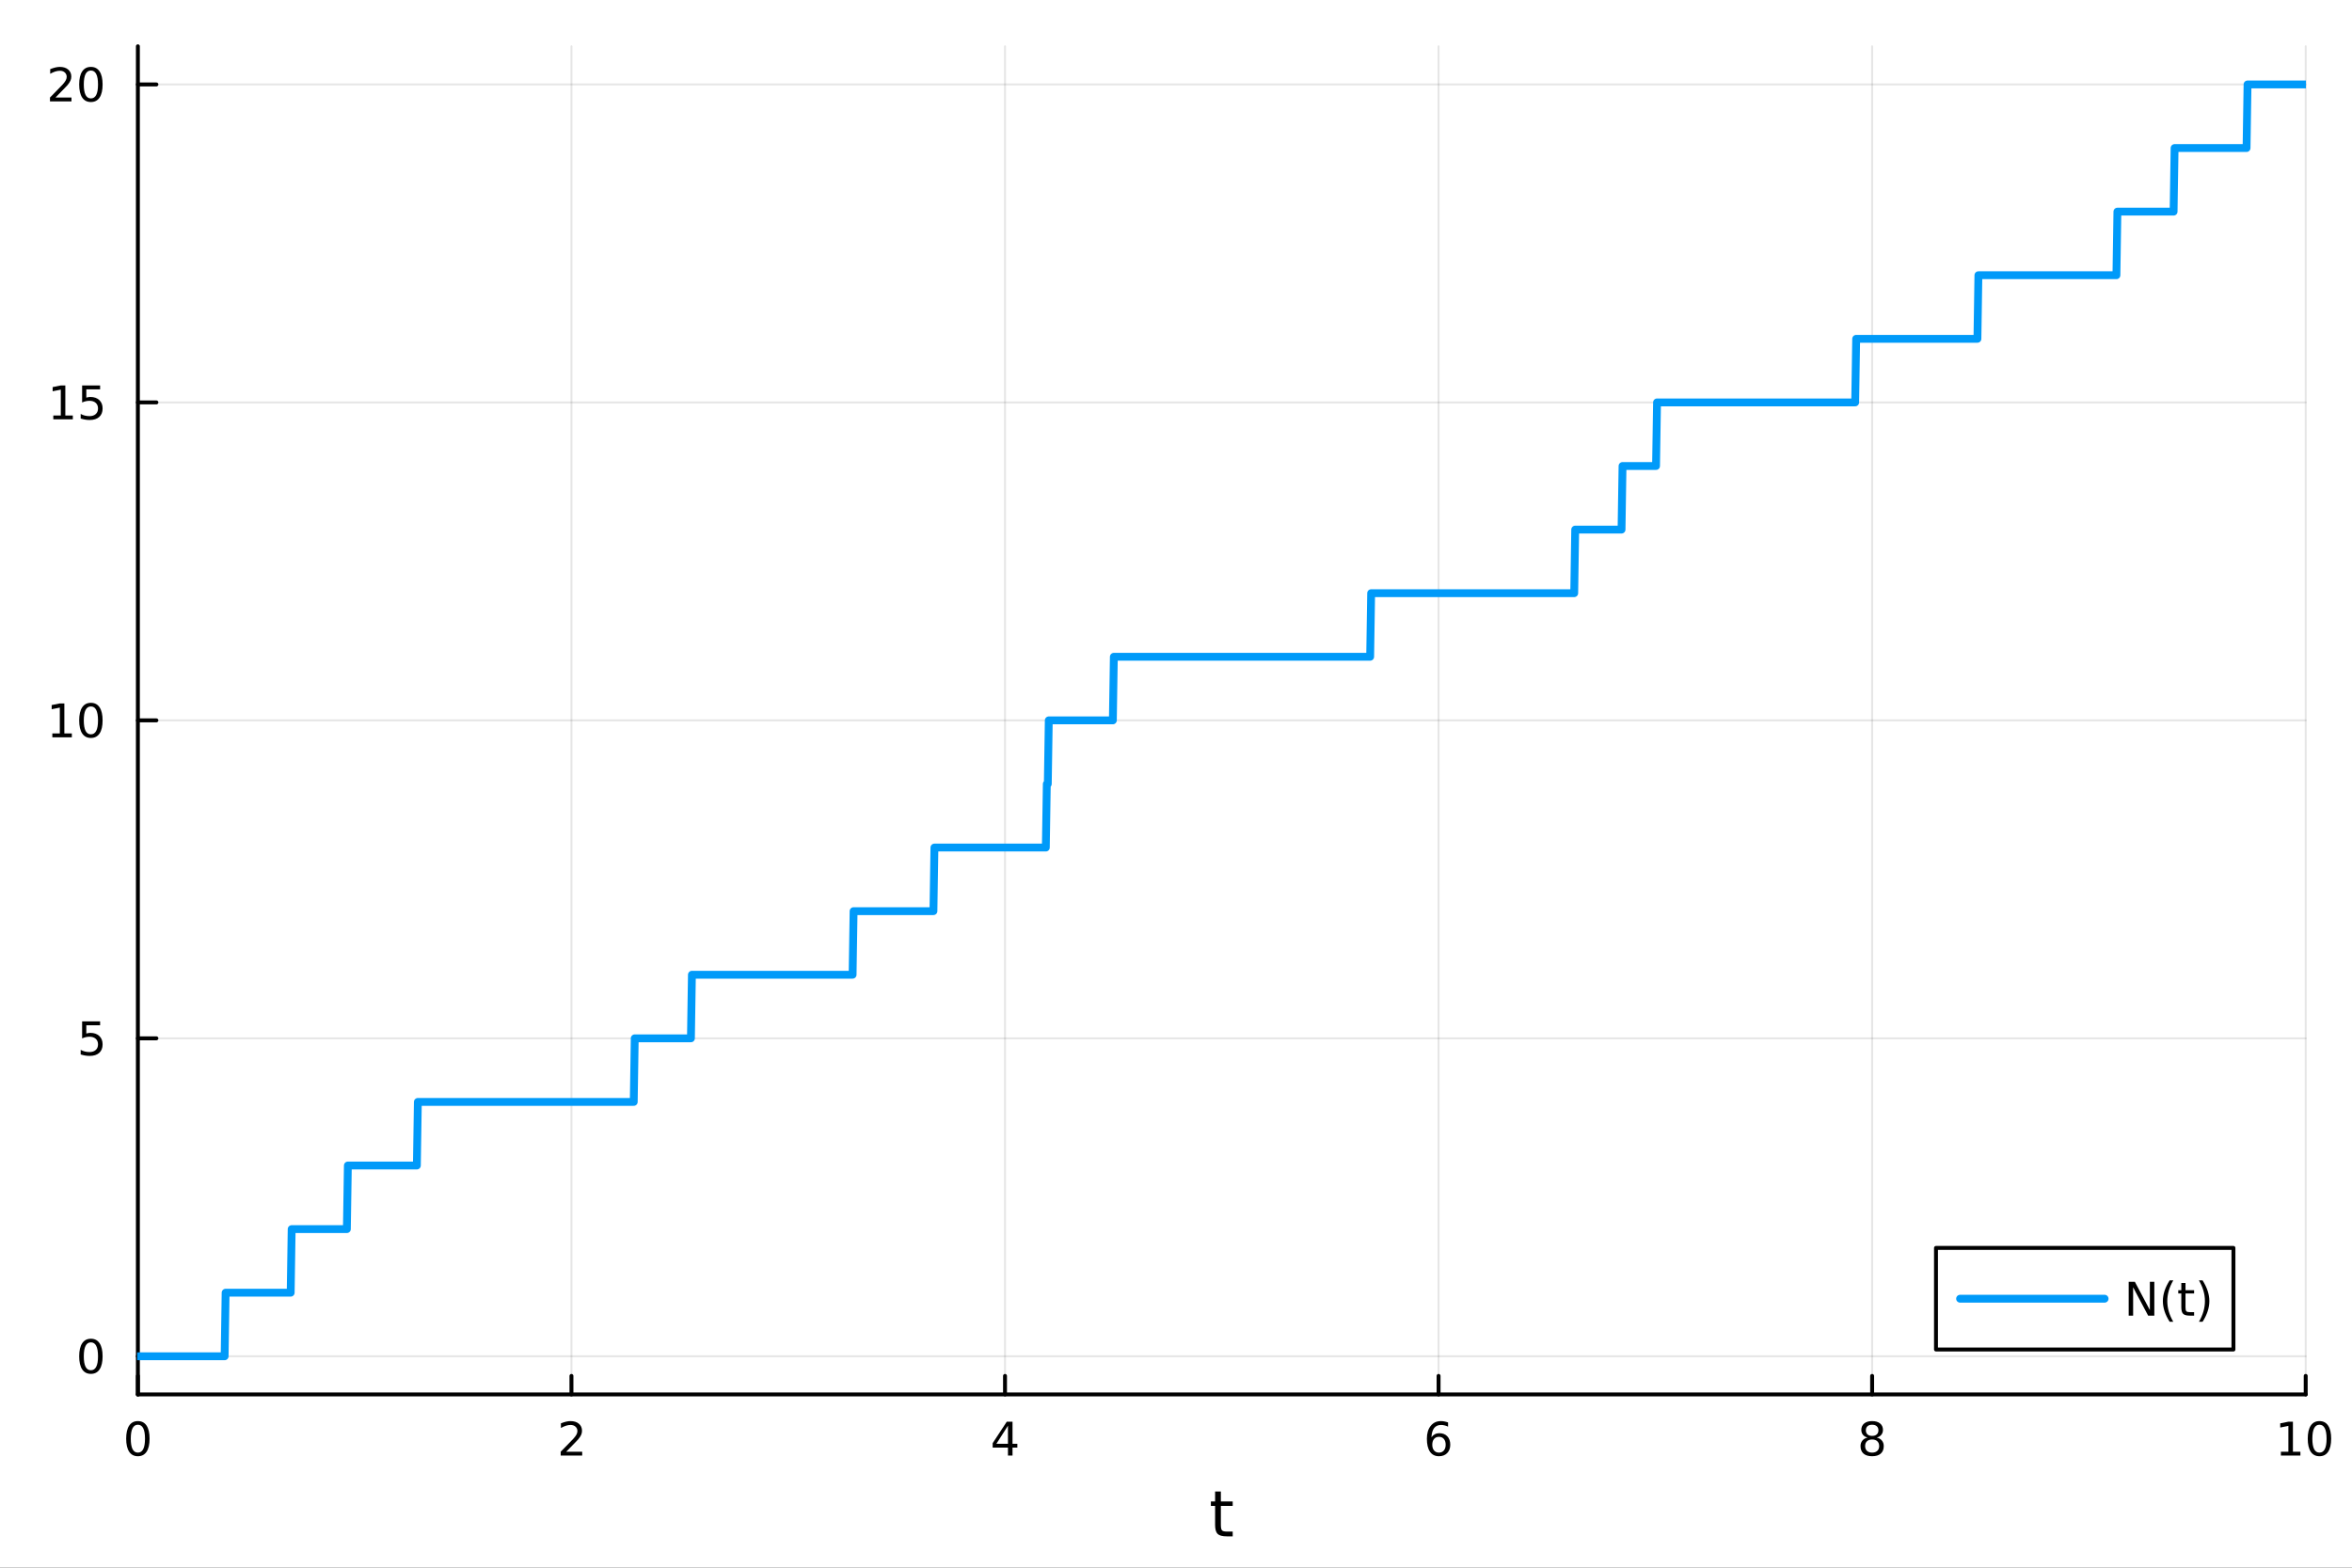 <?xml version="1.0" encoding="utf-8"?>
<svg xmlns="http://www.w3.org/2000/svg" xmlns:xlink="http://www.w3.org/1999/xlink" width="600" height="400" viewBox="0 0 2400 1600">
<rect x="0" y="0" width="2400" height="1600" fill="#333333" stroke="none"/>
<defs>
  <clipPath id="clip540">
    <rect x="0" y="0" width="2400" height="1600"/>
  </clipPath>
</defs>
<path clip-path="url(#clip540)" d="M0 1600 L2400 1600 L2400 0 L0 0  Z" fill="#ffffff" fill-rule="evenodd" fill-opacity="1"/>
<defs>
  <clipPath id="clip541">
    <rect x="480" y="0" width="1681" height="1600"/>
  </clipPath>
</defs>
<path clip-path="url(#clip540)" d="M140.696 1423.18 L2352.76 1423.18 L2352.76 47.244 L140.696 47.244  Z" fill="#ffffff" fill-rule="evenodd" fill-opacity="1"/>
<defs>
  <clipPath id="clip542">
    <rect x="140" y="47" width="2213" height="1377"/>
  </clipPath>
</defs>
<polyline clip-path="url(#clip542)" style="stroke:#000000; stroke-linecap:round; stroke-linejoin:round; stroke-width:2; stroke-opacity:0.1; fill:none" points="140.696,1423.18 140.696,47.244 "/>
<polyline clip-path="url(#clip542)" style="stroke:#000000; stroke-linecap:round; stroke-linejoin:round; stroke-width:2; stroke-opacity:0.1; fill:none" points="583.108,1423.18 583.108,47.244 "/>
<polyline clip-path="url(#clip542)" style="stroke:#000000; stroke-linecap:round; stroke-linejoin:round; stroke-width:2; stroke-opacity:0.1; fill:none" points="1025.52,1423.18 1025.52,47.244 "/>
<polyline clip-path="url(#clip542)" style="stroke:#000000; stroke-linecap:round; stroke-linejoin:round; stroke-width:2; stroke-opacity:0.1; fill:none" points="1467.93,1423.18 1467.93,47.244 "/>
<polyline clip-path="url(#clip542)" style="stroke:#000000; stroke-linecap:round; stroke-linejoin:round; stroke-width:2; stroke-opacity:0.1; fill:none" points="1910.34,1423.18 1910.34,47.244 "/>
<polyline clip-path="url(#clip542)" style="stroke:#000000; stroke-linecap:round; stroke-linejoin:round; stroke-width:2; stroke-opacity:0.1; fill:none" points="2352.76,1423.18 2352.76,47.244 "/>
<polyline clip-path="url(#clip540)" style="stroke:#000000; stroke-linecap:round; stroke-linejoin:round; stroke-width:4; stroke-opacity:1; fill:none" points="140.696,1423.18 2352.76,1423.18 "/>
<polyline clip-path="url(#clip540)" style="stroke:#000000; stroke-linecap:round; stroke-linejoin:round; stroke-width:4; stroke-opacity:1; fill:none" points="140.696,1423.18 140.696,1404.28 "/>
<polyline clip-path="url(#clip540)" style="stroke:#000000; stroke-linecap:round; stroke-linejoin:round; stroke-width:4; stroke-opacity:1; fill:none" points="583.108,1423.18 583.108,1404.28 "/>
<polyline clip-path="url(#clip540)" style="stroke:#000000; stroke-linecap:round; stroke-linejoin:round; stroke-width:4; stroke-opacity:1; fill:none" points="1025.52,1423.18 1025.52,1404.28 "/>
<polyline clip-path="url(#clip540)" style="stroke:#000000; stroke-linecap:round; stroke-linejoin:round; stroke-width:4; stroke-opacity:1; fill:none" points="1467.93,1423.18 1467.93,1404.28 "/>
<polyline clip-path="url(#clip540)" style="stroke:#000000; stroke-linecap:round; stroke-linejoin:round; stroke-width:4; stroke-opacity:1; fill:none" points="1910.34,1423.18 1910.34,1404.28 "/>
<polyline clip-path="url(#clip540)" style="stroke:#000000; stroke-linecap:round; stroke-linejoin:round; stroke-width:4; stroke-opacity:1; fill:none" points="2352.76,1423.18 2352.76,1404.28 "/>
<path clip-path="url(#clip540)" d="M140.696 1454.1 Q137.084 1454.1 135.256 1457.66 Q133.45 1461.2 133.45 1468.33 Q133.45 1475.44 135.256 1479.01 Q137.084 1482.55 140.696 1482.55 Q144.33 1482.55 146.135 1479.01 Q147.964 1475.44 147.964 1468.33 Q147.964 1461.2 146.135 1457.66 Q144.33 1454.1 140.696 1454.1 M140.696 1450.39 Q146.506 1450.39 149.561 1455 Q152.64 1459.58 152.64 1468.33 Q152.64 1477.06 149.561 1481.67 Q146.506 1486.25 140.696 1486.25 Q134.885 1486.25 131.807 1481.67 Q128.751 1477.06 128.751 1468.33 Q128.751 1459.58 131.807 1455 Q134.885 1450.39 140.696 1450.39 Z" fill="#000000" fill-rule="nonzero" fill-opacity="1" /><path clip-path="url(#clip540)" d="M577.76 1481.64 L594.08 1481.64 L594.08 1485.58 L572.135 1485.58 L572.135 1481.64 Q574.797 1478.89 579.381 1474.26 Q583.987 1469.61 585.168 1468.27 Q587.413 1465.74 588.293 1464.01 Q589.196 1462.25 589.196 1460.56 Q589.196 1457.8 587.251 1456.07 Q585.33 1454.33 582.228 1454.33 Q580.029 1454.33 577.575 1455.09 Q575.145 1455.86 572.367 1457.41 L572.367 1452.69 Q575.191 1451.55 577.645 1450.97 Q580.098 1450.39 582.135 1450.39 Q587.506 1450.39 590.7 1453.08 Q593.895 1455.77 593.895 1460.26 Q593.895 1462.39 593.084 1464.31 Q592.297 1466.2 590.191 1468.8 Q589.612 1469.47 586.51 1472.69 Q583.409 1475.88 577.76 1481.64 Z" fill="#000000" fill-rule="nonzero" fill-opacity="1" /><path clip-path="url(#clip540)" d="M1028.53 1455.09 L1016.72 1473.54 L1028.53 1473.54 L1028.53 1455.09 M1027.3 1451.02 L1033.18 1451.02 L1033.18 1473.54 L1038.11 1473.54 L1038.11 1477.43 L1033.18 1477.43 L1033.18 1485.58 L1028.53 1485.58 L1028.53 1477.43 L1012.93 1477.43 L1012.93 1472.92 L1027.3 1451.02 Z" fill="#000000" fill-rule="nonzero" fill-opacity="1" /><path clip-path="url(#clip540)" d="M1468.34 1466.44 Q1465.19 1466.44 1463.34 1468.59 Q1461.51 1470.74 1461.51 1474.49 Q1461.51 1478.22 1463.34 1480.39 Q1465.19 1482.55 1468.34 1482.55 Q1471.48 1482.55 1473.31 1480.39 Q1475.17 1478.22 1475.17 1474.49 Q1475.17 1470.74 1473.31 1468.59 Q1471.48 1466.44 1468.34 1466.44 M1477.62 1451.78 L1477.62 1456.04 Q1475.86 1455.21 1474.05 1454.77 Q1472.27 1454.33 1470.51 1454.33 Q1465.88 1454.33 1463.43 1457.45 Q1461 1460.58 1460.65 1466.9 Q1462.02 1464.89 1464.08 1463.82 Q1466.14 1462.73 1468.61 1462.73 Q1473.82 1462.73 1476.83 1465.9 Q1479.86 1469.05 1479.86 1474.49 Q1479.86 1479.82 1476.72 1483.03 Q1473.57 1486.25 1468.34 1486.25 Q1462.34 1486.25 1459.17 1481.67 Q1456 1477.06 1456 1468.33 Q1456 1460.14 1459.89 1455.28 Q1463.78 1450.39 1470.33 1450.39 Q1472.09 1450.39 1473.87 1450.74 Q1475.67 1451.09 1477.62 1451.78 Z" fill="#000000" fill-rule="nonzero" fill-opacity="1" /><path clip-path="url(#clip540)" d="M1910.34 1469.17 Q1907.01 1469.17 1905.09 1470.95 Q1903.19 1472.73 1903.19 1475.86 Q1903.19 1478.98 1905.09 1480.77 Q1907.01 1482.55 1910.34 1482.55 Q1913.68 1482.55 1915.6 1480.77 Q1917.52 1478.96 1917.52 1475.86 Q1917.52 1472.73 1915.6 1470.95 Q1913.7 1469.17 1910.34 1469.17 M1905.67 1467.18 Q1902.66 1466.44 1900.97 1464.38 Q1899.3 1462.32 1899.3 1459.35 Q1899.3 1455.21 1902.24 1452.8 Q1905.2 1450.39 1910.34 1450.39 Q1915.51 1450.39 1918.45 1452.8 Q1921.39 1455.21 1921.39 1459.35 Q1921.39 1462.32 1919.7 1464.38 Q1918.03 1466.44 1915.04 1467.18 Q1918.42 1467.96 1920.3 1470.26 Q1922.2 1472.55 1922.2 1475.86 Q1922.2 1480.88 1919.12 1483.57 Q1916.06 1486.25 1910.34 1486.25 Q1904.63 1486.25 1901.55 1483.57 Q1898.49 1480.88 1898.49 1475.86 Q1898.49 1472.55 1900.39 1470.26 Q1902.29 1467.96 1905.67 1467.18 M1903.95 1459.79 Q1903.95 1462.48 1905.62 1463.98 Q1907.31 1465.49 1910.34 1465.49 Q1913.35 1465.49 1915.04 1463.98 Q1916.76 1462.48 1916.76 1459.79 Q1916.76 1457.11 1915.04 1455.6 Q1913.35 1454.1 1910.34 1454.1 Q1907.31 1454.1 1905.62 1455.6 Q1903.95 1457.11 1903.95 1459.79 Z" fill="#000000" fill-rule="nonzero" fill-opacity="1" /><path clip-path="url(#clip540)" d="M2327.44 1481.64 L2335.08 1481.64 L2335.08 1455.28 L2326.77 1456.95 L2326.77 1452.69 L2335.04 1451.02 L2339.71 1451.02 L2339.71 1481.64 L2347.35 1481.64 L2347.35 1485.58 L2327.44 1485.58 L2327.44 1481.64 Z" fill="#000000" fill-rule="nonzero" fill-opacity="1" /><path clip-path="url(#clip540)" d="M2366.8 1454.1 Q2363.18 1454.1 2361.36 1457.66 Q2359.55 1461.2 2359.55 1468.33 Q2359.55 1475.44 2361.36 1479.01 Q2363.18 1482.55 2366.8 1482.55 Q2370.43 1482.55 2372.23 1479.01 Q2374.06 1475.44 2374.06 1468.33 Q2374.06 1461.2 2372.23 1457.66 Q2370.43 1454.1 2366.8 1454.1 M2366.8 1450.39 Q2372.61 1450.39 2375.66 1455 Q2378.74 1459.58 2378.74 1468.33 Q2378.74 1477.06 2375.66 1481.67 Q2372.61 1486.25 2366.8 1486.25 Q2360.99 1486.25 2357.91 1481.67 Q2354.85 1477.06 2354.85 1468.33 Q2354.85 1459.58 2357.91 1455 Q2360.99 1450.39 2366.8 1450.39 Z" fill="#000000" fill-rule="nonzero" fill-opacity="1" /><path clip-path="url(#clip540)" d="M1245.79 1522.27 L1245.79 1532.4 L1257.85 1532.4 L1257.85 1536.95 L1245.79 1536.95 L1245.79 1556.3 Q1245.79 1560.66 1246.96 1561.9 Q1248.17 1563.14 1251.83 1563.14 L1257.85 1563.14 L1257.85 1568.04 L1251.83 1568.04 Q1245.05 1568.04 1242.48 1565.53 Q1239.9 1562.98 1239.9 1556.3 L1239.9 1536.95 L1235.6 1536.95 L1235.6 1532.4 L1239.9 1532.4 L1239.9 1522.27 L1245.79 1522.27 Z" fill="#000000" fill-rule="nonzero" fill-opacity="1" /><polyline clip-path="url(#clip542)" style="stroke:#000000; stroke-linecap:round; stroke-linejoin:round; stroke-width:2; stroke-opacity:0.1; fill:none" points="140.696,1384.24 2352.76,1384.24 "/>
<polyline clip-path="url(#clip542)" style="stroke:#000000; stroke-linecap:round; stroke-linejoin:round; stroke-width:2; stroke-opacity:0.1; fill:none" points="140.696,1059.73 2352.76,1059.73 "/>
<polyline clip-path="url(#clip542)" style="stroke:#000000; stroke-linecap:round; stroke-linejoin:round; stroke-width:2; stroke-opacity:0.1; fill:none" points="140.696,735.212 2352.76,735.212 "/>
<polyline clip-path="url(#clip542)" style="stroke:#000000; stroke-linecap:round; stroke-linejoin:round; stroke-width:2; stroke-opacity:0.1; fill:none" points="140.696,410.699 2352.76,410.699 "/>
<polyline clip-path="url(#clip542)" style="stroke:#000000; stroke-linecap:round; stroke-linejoin:round; stroke-width:2; stroke-opacity:0.1; fill:none" points="140.696,86.186 2352.76,86.186 "/>
<polyline clip-path="url(#clip540)" style="stroke:#000000; stroke-linecap:round; stroke-linejoin:round; stroke-width:4; stroke-opacity:1; fill:none" points="140.696,1423.18 140.696,47.244 "/>
<polyline clip-path="url(#clip540)" style="stroke:#000000; stroke-linecap:round; stroke-linejoin:round; stroke-width:4; stroke-opacity:1; fill:none" points="140.696,1384.24 159.593,1384.24 "/>
<polyline clip-path="url(#clip540)" style="stroke:#000000; stroke-linecap:round; stroke-linejoin:round; stroke-width:4; stroke-opacity:1; fill:none" points="140.696,1059.73 159.593,1059.73 "/>
<polyline clip-path="url(#clip540)" style="stroke:#000000; stroke-linecap:round; stroke-linejoin:round; stroke-width:4; stroke-opacity:1; fill:none" points="140.696,735.212 159.593,735.212 "/>
<polyline clip-path="url(#clip540)" style="stroke:#000000; stroke-linecap:round; stroke-linejoin:round; stroke-width:4; stroke-opacity:1; fill:none" points="140.696,410.699 159.593,410.699 "/>
<polyline clip-path="url(#clip540)" style="stroke:#000000; stroke-linecap:round; stroke-linejoin:round; stroke-width:4; stroke-opacity:1; fill:none" points="140.696,86.186 159.593,86.186 "/>
<path clip-path="url(#clip540)" d="M92.751 1370.04 Q89.14 1370.04 87.311 1373.6 Q85.506 1377.14 85.506 1384.27 Q85.506 1391.38 87.311 1394.94 Q89.14 1398.49 92.751 1398.49 Q96.385 1398.49 98.191 1394.94 Q100.02 1391.38 100.02 1384.27 Q100.02 1377.14 98.191 1373.6 Q96.385 1370.04 92.751 1370.04 M92.751 1366.33 Q98.561 1366.33 101.617 1370.94 Q104.696 1375.52 104.696 1384.27 Q104.696 1393 101.617 1397.61 Q98.561 1402.19 92.751 1402.19 Q86.941 1402.19 83.862 1397.61 Q80.807 1393 80.807 1384.27 Q80.807 1375.52 83.862 1370.94 Q86.941 1366.33 92.751 1366.33 Z" fill="#000000" fill-rule="nonzero" fill-opacity="1" /><path clip-path="url(#clip540)" d="M83.793 1042.45 L102.149 1042.45 L102.149 1046.38 L88.075 1046.38 L88.075 1054.85 Q89.094 1054.51 90.112 1054.34 Q91.131 1054.16 92.149 1054.16 Q97.936 1054.16 101.316 1057.33 Q104.696 1060.5 104.696 1065.92 Q104.696 1071.5 101.223 1074.6 Q97.751 1077.68 91.432 1077.68 Q89.256 1077.68 86.987 1077.31 Q84.742 1076.94 82.335 1076.19 L82.335 1071.5 Q84.418 1072.63 86.64 1073.19 Q88.862 1073.74 91.339 1073.74 Q95.344 1073.74 97.682 1071.63 Q100.02 1069.53 100.02 1065.92 Q100.02 1062.31 97.682 1060.2 Q95.344 1058.09 91.339 1058.09 Q89.464 1058.09 87.589 1058.51 Q85.737 1058.93 83.793 1059.81 L83.793 1042.45 Z" fill="#000000" fill-rule="nonzero" fill-opacity="1" /><path clip-path="url(#clip540)" d="M53.4 748.557 L61.038 748.557 L61.038 722.191 L52.728 723.858 L52.728 719.599 L60.992 717.932 L65.668 717.932 L65.668 748.557 L73.307 748.557 L73.307 752.492 L53.4 752.492 L53.4 748.557 Z" fill="#000000" fill-rule="nonzero" fill-opacity="1" /><path clip-path="url(#clip540)" d="M92.751 721.011 Q89.14 721.011 87.311 724.575 Q85.506 728.117 85.506 735.247 Q85.506 742.353 87.311 745.918 Q89.14 749.46 92.751 749.46 Q96.385 749.46 98.191 745.918 Q100.02 742.353 100.02 735.247 Q100.02 728.117 98.191 724.575 Q96.385 721.011 92.751 721.011 M92.751 717.307 Q98.561 717.307 101.617 721.913 Q104.696 726.497 104.696 735.247 Q104.696 743.973 101.617 748.58 Q98.561 753.163 92.751 753.163 Q86.941 753.163 83.862 748.58 Q80.807 743.973 80.807 735.247 Q80.807 726.497 83.862 721.913 Q86.941 717.307 92.751 717.307 Z" fill="#000000" fill-rule="nonzero" fill-opacity="1" /><path clip-path="url(#clip540)" d="M54.395 424.044 L62.034 424.044 L62.034 397.678 L53.724 399.345 L53.724 395.085 L61.987 393.419 L66.663 393.419 L66.663 424.044 L74.302 424.044 L74.302 427.979 L54.395 427.979 L54.395 424.044 Z" fill="#000000" fill-rule="nonzero" fill-opacity="1" /><path clip-path="url(#clip540)" d="M83.793 393.419 L102.149 393.419 L102.149 397.354 L88.075 397.354 L88.075 405.826 Q89.094 405.479 90.112 405.317 Q91.131 405.132 92.149 405.132 Q97.936 405.132 101.316 408.303 Q104.696 411.474 104.696 416.891 Q104.696 422.47 101.223 425.571 Q97.751 428.65 91.432 428.65 Q89.256 428.65 86.987 428.28 Q84.742 427.909 82.335 427.169 L82.335 422.47 Q84.418 423.604 86.64 424.159 Q88.862 424.715 91.339 424.715 Q95.344 424.715 97.682 422.608 Q100.02 420.502 100.02 416.891 Q100.02 413.28 97.682 411.173 Q95.344 409.067 91.339 409.067 Q89.464 409.067 87.589 409.484 Q85.737 409.9 83.793 410.78 L83.793 393.419 Z" fill="#000000" fill-rule="nonzero" fill-opacity="1" /><path clip-path="url(#clip540)" d="M56.617 99.531 L72.936 99.531 L72.936 103.466 L50.992 103.466 L50.992 99.531 Q53.654 96.776 58.237 92.146 Q62.844 87.493 64.025 86.151 Q66.27 83.628 67.149 81.892 Q68.052 80.132 68.052 78.443 Q68.052 75.688 66.108 73.952 Q64.186 72.216 61.085 72.216 Q58.886 72.216 56.432 72.98 Q54.001 73.744 51.224 75.294 L51.224 70.572 Q54.048 69.438 56.501 68.859 Q58.955 68.281 60.992 68.281 Q66.362 68.281 69.557 70.966 Q72.751 73.651 72.751 78.142 Q72.751 80.271 71.941 82.193 Q71.154 84.091 69.048 86.683 Q68.469 87.355 65.367 90.572 Q62.265 93.767 56.617 99.531 Z" fill="#000000" fill-rule="nonzero" fill-opacity="1" /><path clip-path="url(#clip540)" d="M92.751 71.984 Q89.14 71.984 87.311 75.549 Q85.506 79.091 85.506 86.22 Q85.506 93.327 87.311 96.892 Q89.14 100.433 92.751 100.433 Q96.385 100.433 98.191 96.892 Q100.02 93.327 100.02 86.22 Q100.02 79.091 98.191 75.549 Q96.385 71.984 92.751 71.984 M92.751 68.281 Q98.561 68.281 101.617 72.887 Q104.696 77.47 104.696 86.22 Q104.696 94.947 101.617 99.554 Q98.561 104.137 92.751 104.137 Q86.941 104.137 83.862 99.554 Q80.807 94.947 80.807 86.22 Q80.807 77.47 83.862 72.887 Q86.941 68.281 92.751 68.281 Z" fill="#000000" fill-rule="nonzero" fill-opacity="1" /><polyline clip-path="url(#clip542)" style="stroke:#009af9; stroke-linecap:round; stroke-linejoin:round; stroke-width:8; stroke-opacity:1; fill:none" points="140.696,1384.24 141.701,1384.24 142.707,1384.24 143.713,1384.24 144.719,1384.24 145.725,1384.24 146.731,1384.24 147.737,1384.24 148.743,1384.24 149.749,1384.24 150.755,1384.24 151.761,1384.24 152.767,1384.24 153.773,1384.24 154.779,1384.24 155.785,1384.24 156.791,1384.24 157.797,1384.24 158.802,1384.24 159.808,1384.24 160.814,1384.24 161.82,1384.24 162.826,1384.24 163.832,1384.24 164.838,1384.24 165.844,1384.24 166.85,1384.24 167.856,1384.24 168.862,1384.24 169.868,1384.24 170.874,1384.24 171.88,1384.24 172.886,1384.24 173.892,1384.24 174.897,1384.24 175.903,1384.24 176.909,1384.24 177.915,1384.24 178.921,1384.24 179.927,1384.24 180.933,1384.24 181.939,1384.24 182.945,1384.24 183.951,1384.24 184.957,1384.24 185.963,1384.24 186.969,1384.24 187.975,1384.24 188.981,1384.24 189.987,1384.24 190.993,1384.24 191.998,1384.24 193.004,1384.24 194.01,1384.24 195.016,1384.24 196.022,1384.24 197.028,1384.24 198.034,1384.24 199.04,1384.24 200.046,1384.24 201.052,1384.24 202.058,1384.24 203.064,1384.24 204.07,1384.24 205.076,1384.24 206.082,1384.24 207.088,1384.24 208.093,1384.24 209.099,1384.24 210.105,1384.24 211.111,1384.24 212.117,1384.24 213.123,1384.24 214.129,1384.24 215.135,1384.24 216.141,1384.24 217.147,1384.24 218.153,1384.24 219.159,1384.24 220.165,1384.24 221.171,1384.24 222.177,1384.24 223.183,1384.24 224.188,1384.24 225.194,1384.24 226.2,1384.24 227.206,1384.24 228.212,1384.24 229.218,1384.24 230.224,1319.34 231.23,1319.34 232.236,1319.34 233.242,1319.34 234.248,1319.34 235.254,1319.34 236.26,1319.34 237.266,1319.34 238.272,1319.34 239.278,1319.34 240.284,1319.34 241.289,1319.34 242.295,1319.34 243.301,1319.34 244.307,1319.34 245.313,1319.34 246.319,1319.34 247.325,1319.34 248.331,1319.34 249.337,1319.34 250.343,1319.34 251.349,1319.34 252.355,1319.34 253.361,1319.34 254.367,1319.34 255.373,1319.34 256.379,1319.34 257.384,1319.34 258.39,1319.34 259.396,1319.34 260.402,1319.34 261.408,1319.34 262.414,1319.34 263.42,1319.34 264.426,1319.34 265.432,1319.34 266.438,1319.34 267.444,1319.34 268.45,1319.34 269.456,1319.34 270.462,1319.34 271.468,1319.34 272.474,1319.34 273.48,1319.34 274.485,1319.34 275.491,1319.34 276.497,1319.34 277.503,1319.34 278.509,1319.34 279.515,1319.34 280.521,1319.34 281.527,1319.34 282.533,1319.34 283.539,1319.34 284.545,1319.34 285.551,1319.34 286.557,1319.34 287.563,1319.34 288.569,1319.34 289.575,1319.34 290.58,1319.34 291.586,1319.34 292.592,1319.34 293.598,1319.34 294.604,1319.34 295.61,1319.34 296.616,1319.34 297.622,1254.43 298.628,1254.43 299.634,1254.43 300.64,1254.43 301.646,1254.43 302.652,1254.43 303.658,1254.43 304.664,1254.43 305.67,1254.43 306.676,1254.43 307.681,1254.43 308.687,1254.43 309.693,1254.43 310.699,1254.43 311.705,1254.43 312.711,1254.43 313.717,1254.43 314.723,1254.43 315.729,1254.43 316.735,1254.43 317.741,1254.43 318.747,1254.43 319.753,1254.43 320.759,1254.43 321.765,1254.43 322.771,1254.43 323.776,1254.43 324.782,1254.43 325.788,1254.43 326.794,1254.43 327.8,1254.43 328.806,1254.43 329.812,1254.43 330.818,1254.43 331.824,1254.43 332.83,1254.43 333.836,1254.43 334.842,1254.43 335.848,1254.43 336.854,1254.43 337.86,1254.43 338.866,1254.43 339.872,1254.43 340.877,1254.43 341.883,1254.43 342.889,1254.43 343.895,1254.43 344.901,1254.43 345.907,1254.43 346.913,1254.43 347.919,1254.43 348.925,1254.43 349.931,1254.43 350.937,1254.43 351.943,1254.43 352.949,1254.43 353.955,1254.43 354.961,1189.53 355.967,1189.53 356.972,1189.53 357.978,1189.53 358.984,1189.53 359.99,1189.53 360.996,1189.53 362.002,1189.53 363.008,1189.53 364.014,1189.53 365.02,1189.53 366.026,1189.53 367.032,1189.53 368.038,1189.53 369.044,1189.53 370.05,1189.53 371.056,1189.53 372.062,1189.53 373.068,1189.53 374.073,1189.53 375.079,1189.53 376.085,1189.53 377.091,1189.53 378.097,1189.53 379.103,1189.53 380.109,1189.53 381.115,1189.53 382.121,1189.53 383.127,1189.53 384.133,1189.53 385.139,1189.53 386.145,1189.53 387.151,1189.53 388.157,1189.53 389.163,1189.53 390.168,1189.53 391.174,1189.53 392.18,1189.53 393.186,1189.53 394.192,1189.53 395.198,1189.53 396.204,1189.53 397.21,1189.53 398.216,1189.53 399.222,1189.53 400.228,1189.53 401.234,1189.53 402.24,1189.53 403.246,1189.53 404.252,1189.53 405.258,1189.53 406.263,1189.53 407.269,1189.53 408.275,1189.53 409.281,1189.53 410.287,1189.53 411.293,1189.53 412.299,1189.53 413.305,1189.53 414.311,1189.53 415.317,1189.53 416.323,1189.53 417.329,1189.53 418.335,1189.53 419.341,1189.53 420.347,1189.53 421.353,1189.53 422.359,1189.53 423.364,1189.53 424.37,1189.53 425.376,1189.53 426.382,1124.63 427.388,1124.63 428.394,1124.63 429.4,1124.63 430.406,1124.63 431.412,1124.63 432.418,1124.63 433.424,1124.63 434.43,1124.63 435.436,1124.63 436.442,1124.63 437.448,1124.63 438.454,1124.63 439.459,1124.63 440.465,1124.63 441.471,1124.63 442.477,1124.63 443.483,1124.63 444.489,1124.63 445.495,1124.63 446.501,1124.63 447.507,1124.63 448.513,1124.63 449.519,1124.63 450.525,1124.63 451.531,1124.63 452.537,1124.63 453.543,1124.63 454.549,1124.63 455.555,1124.63 456.56,1124.63 457.566,1124.63 458.572,1124.63 459.578,1124.63 460.584,1124.63 461.59,1124.63 462.596,1124.63 463.602,1124.63 464.608,1124.63 465.614,1124.63 466.62,1124.63 467.626,1124.63 468.632,1124.63 469.638,1124.63 470.644,1124.63 471.65,1124.63 472.655,1124.63 473.661,1124.63 474.667,1124.63 475.673,1124.63 476.679,1124.63 477.685,1124.63 478.691,1124.63 479.697,1124.63 480.703,1124.63 481.709,1124.63 482.715,1124.63 483.721,1124.63 484.727,1124.63 485.733,1124.63 486.739,1124.63 487.745,1124.63 488.751,1124.63 489.756,1124.63 490.762,1124.63 491.768,1124.63 492.774,1124.63 493.78,1124.63 494.786,1124.63 495.792,1124.63 496.798,1124.63 497.804,1124.63 498.81,1124.63 499.816,1124.63 500.822,1124.63 501.828,1124.63 502.834,1124.63 503.84,1124.63 504.846,1124.63 505.851,1124.63 506.857,1124.63 507.863,1124.63 508.869,1124.63 509.875,1124.63 510.881,1124.63 511.887,1124.63 512.893,1124.63 513.899,1124.63 514.905,1124.63 515.911,1124.63 516.917,1124.63 517.923,1124.63 518.929,1124.63 519.935,1124.63 520.941,1124.63 521.947,1124.63 522.952,1124.63 523.958,1124.63 524.964,1124.63 525.97,1124.63 526.976,1124.63 527.982,1124.63 528.988,1124.63 529.994,1124.63 531,1124.63 532.006,1124.63 533.012,1124.63 534.018,1124.63 535.024,1124.63 536.03,1124.63 537.036,1124.63 538.042,1124.63 539.047,1124.63 540.053,1124.63 541.059,1124.63 542.065,1124.63 543.071,1124.63 544.077,1124.63 545.083,1124.63 546.089,1124.63 547.095,1124.63 548.101,1124.63 549.107,1124.63 550.113,1124.63 551.119,1124.63 552.125,1124.63 553.131,1124.63 554.137,1124.63 555.143,1124.63 556.148,1124.63 557.154,1124.63 558.16,1124.63 559.166,1124.63 560.172,1124.63 561.178,1124.63 562.184,1124.63 563.19,1124.63 564.196,1124.63 565.202,1124.63 566.208,1124.63 567.214,1124.63 568.22,1124.63 569.226,1124.63 570.232,1124.63 571.238,1124.63 572.243,1124.63 573.249,1124.63 574.255,1124.63 575.261,1124.63 576.267,1124.63 577.273,1124.63 578.279,1124.63 579.285,1124.63 580.291,1124.63 581.297,1124.63 582.303,1124.63 583.309,1124.63 584.315,1124.63 585.321,1124.63 586.327,1124.63 587.333,1124.63 588.338,1124.63 589.344,1124.63 590.35,1124.63 591.356,1124.63 592.362,1124.63 593.368,1124.63 594.374,1124.63 595.38,1124.63 596.386,1124.63 597.392,1124.63 598.398,1124.63 599.404,1124.63 600.41,1124.63 601.416,1124.63 602.422,1124.63 603.428,1124.63 604.434,1124.63 605.439,1124.63 606.445,1124.63 607.451,1124.63 608.457,1124.63 609.463,1124.63 610.469,1124.63 611.475,1124.63 612.481,1124.63 613.487,1124.63 614.493,1124.63 615.499,1124.63 616.505,1124.63 617.511,1124.63 618.517,1124.63 619.523,1124.63 620.529,1124.63 621.534,1124.63 622.54,1124.63 623.546,1124.63 624.552,1124.63 625.558,1124.63 626.564,1124.63 627.57,1124.63 628.576,1124.63 629.582,1124.63 630.588,1124.63 631.594,1124.63 632.6,1124.63 633.606,1124.63 634.612,1124.63 635.618,1124.63 636.624,1124.63 637.63,1124.63 638.635,1124.63 639.641,1124.63 640.647,1124.63 641.653,1124.63 642.659,1124.63 643.665,1124.63 644.671,1124.63 645.677,1124.63 646.683,1124.63 647.689,1059.73 648.695,1059.73 649.701,1059.73 650.707,1059.73 651.713,1059.73 652.719,1059.73 653.725,1059.73 654.73,1059.73 655.736,1059.73 656.742,1059.73 657.748,1059.73 658.754,1059.73 659.76,1059.73 660.766,1059.73 661.772,1059.73 662.778,1059.73 663.784,1059.73 664.79,1059.73 665.796,1059.73 666.802,1059.73 667.808,1059.73 668.814,1059.73 669.82,1059.73 670.826,1059.73 671.831,1059.73 672.837,1059.73 673.843,1059.73 674.849,1059.73 675.855,1059.73 676.861,1059.73 677.867,1059.73 678.873,1059.73 679.879,1059.73 680.885,1059.73 681.891,1059.73 682.897,1059.73 683.903,1059.73 684.909,1059.73 685.915,1059.73 686.921,1059.73 687.926,1059.73 688.932,1059.73 689.938,1059.73 690.944,1059.73 691.95,1059.73 692.956,1059.73 693.962,1059.73 694.968,1059.73 695.974,1059.73 696.98,1059.73 697.986,1059.73 698.992,1059.73 699.998,1059.73 701.004,1059.73 702.01,1059.73 703.016,1059.73 704.022,1059.73 705.027,1059.73 706.033,994.822 707.039,994.822 708.045,994.822 709.051,994.822 710.057,994.822 711.063,994.822 712.069,994.822 713.075,994.822 714.081,994.822 715.087,994.822 716.093,994.822 717.099,994.822 718.105,994.822 719.111,994.822 720.117,994.822 721.122,994.822 722.128,994.822 723.134,994.822 724.14,994.822 725.146,994.822 726.152,994.822 727.158,994.822 728.164,994.822 729.17,994.822 730.176,994.822 731.182,994.822 732.188,994.822 733.194,994.822 734.2,994.822 735.206,994.822 736.212,994.822 737.218,994.822 738.223,994.822 739.229,994.822 740.235,994.822 741.241,994.822 742.247,994.822 743.253,994.822 744.259,994.822 745.265,994.822 746.271,994.822 747.277,994.822 748.283,994.822 749.289,994.822 750.295,994.822 751.301,994.822 752.307,994.822 753.313,994.822 754.318,994.822 755.324,994.822 756.33,994.822 757.336,994.822 758.342,994.822 759.348,994.822 760.354,994.822 761.36,994.822 762.366,994.822 763.372,994.822 764.378,994.822 765.384,994.822 766.39,994.822 767.396,994.822 768.402,994.822 769.408,994.822 770.413,994.822 771.419,994.822 772.425,994.822 773.431,994.822 774.437,994.822 775.443,994.822 776.449,994.822 777.455,994.822 778.461,994.822 779.467,994.822 780.473,994.822 781.479,994.822 782.485,994.822 783.491,994.822 784.497,994.822 785.503,994.822 786.509,994.822 787.514,994.822 788.52,994.822 789.526,994.822 790.532,994.822 791.538,994.822 792.544,994.822 793.55,994.822 794.556,994.822 795.562,994.822 796.568,994.822 797.574,994.822 798.58,994.822 799.586,994.822 800.592,994.822 801.598,994.822 802.604,994.822 803.609,994.822 804.615,994.822 805.621,994.822 806.627,994.822 807.633,994.822 808.639,994.822 809.645,994.822 810.651,994.822 811.657,994.822 812.663,994.822 813.669,994.822 814.675,994.822 815.681,994.822 816.687,994.822 817.693,994.822 818.699,994.822 819.705,994.822 820.71,994.822 821.716,994.822 822.722,994.822 823.728,994.822 824.734,994.822 825.74,994.822 826.746,994.822 827.752,994.822 828.758,994.822 829.764,994.822 830.77,994.822 831.776,994.822 832.782,994.822 833.788,994.822 834.794,994.822 835.8,994.822 836.805,994.822 837.811,994.822 838.817,994.822 839.823,994.822 840.829,994.822 841.835,994.822 842.841,994.822 843.847,994.822 844.853,994.822 845.859,994.822 846.865,994.822 847.871,994.822 848.877,994.822 849.883,994.822 850.889,994.822 851.895,994.822 852.901,994.822 853.906,994.822 854.912,994.822 855.918,994.822 856.924,994.822 857.93,994.822 858.936,994.822 859.942,994.822 860.948,994.822 861.954,994.822 862.96,994.822 863.966,994.822 864.972,994.822 865.978,994.822 866.984,994.822 867.99,994.822 868.996,994.822 870.001,994.822 871.007,929.92 872.013,929.92 873.019,929.92 874.025,929.92 875.031,929.92 876.037,929.92 877.043,929.92 878.049,929.92 879.055,929.92 880.061,929.92 881.067,929.92 882.073,929.92 883.079,929.92 884.085,929.92 885.091,929.92 886.097,929.92 887.102,929.92 888.108,929.92 889.114,929.92 890.12,929.92 891.126,929.92 892.132,929.92 893.138,929.92 894.144,929.92 895.15,929.92 896.156,929.92 897.162,929.92 898.168,929.92 899.174,929.92 900.18,929.92 901.186,929.92 902.192,929.92 903.197,929.92 904.203,929.92 905.209,929.92 906.215,929.92 907.221,929.92 908.227,929.92 909.233,929.92 910.239,929.92 911.245,929.92 912.251,929.92 913.257,929.92 914.263,929.92 915.269,929.92 916.275,929.92 917.281,929.92 918.287,929.92 919.293,929.92 920.298,929.92 921.304,929.92 922.31,929.92 923.316,929.92 924.322,929.92 925.328,929.92 926.334,929.92 927.34,929.92 928.346,929.92 929.352,929.92 930.358,929.92 931.364,929.92 932.37,929.92 933.376,929.92 934.382,929.92 935.388,929.92 936.393,929.92 937.399,929.92 938.405,929.92 939.411,929.92 940.417,929.92 941.423,929.92 942.429,929.92 943.435,929.92 944.441,929.92 945.447,929.92 946.453,929.92 947.459,929.92 948.465,929.92 949.471,929.92 950.477,929.92 951.483,929.92 952.488,929.92 953.494,865.017 954.5,865.017 955.506,865.017 956.512,865.017 957.518,865.017 958.524,865.017 959.53,865.017 960.536,865.017 961.542,865.017 962.548,865.017 963.554,865.017 964.56,865.017 965.566,865.017 966.572,865.017 967.578,865.017 968.584,865.017 969.589,865.017 970.595,865.017 971.601,865.017 972.607,865.017 973.613,865.017 974.619,865.017 975.625,865.017 976.631,865.017 977.637,865.017 978.643,865.017 979.649,865.017 980.655,865.017 981.661,865.017 982.667,865.017 983.673,865.017 984.679,865.017 985.684,865.017 986.69,865.017 987.696,865.017 988.702,865.017 989.708,865.017 990.714,865.017 991.72,865.017 992.726,865.017 993.732,865.017 994.738,865.017 995.744,865.017 996.75,865.017 997.756,865.017 998.762,865.017 999.768,865.017 1000.77,865.017 1001.78,865.017 1002.79,865.017 1003.79,865.017 1004.8,865.017 1005.8,865.017 1006.81,865.017 1007.82,865.017 1008.82,865.017 1009.83,865.017 1010.83,865.017 1011.84,865.017 1012.84,865.017 1013.85,865.017 1014.86,865.017 1015.86,865.017 1016.87,865.017 1017.87,865.017 1018.88,865.017 1019.89,865.017 1020.89,865.017 1021.9,865.017 1022.9,865.017 1023.91,865.017 1024.92,865.017 1025.92,865.017 1026.93,865.017 1027.93,865.017 1028.94,865.017 1029.95,865.017 1030.95,865.017 1031.96,865.017 1032.96,865.017 1033.97,865.017 1034.98,865.017 1035.98,865.017 1036.99,865.017 1037.99,865.017 1039,865.017 1040.01,865.017 1041.01,865.017 1042.02,865.017 1043.02,865.017 1044.03,865.017 1045.03,865.017 1046.04,865.017 1047.05,865.017 1048.05,865.017 1049.06,865.017 1050.06,865.017 1051.07,865.017 1052.08,865.017 1053.08,865.017 1054.09,865.017 1055.09,865.017 1056.1,865.017 1057.11,865.017 1058.11,865.017 1059.12,865.017 1060.12,865.017 1061.13,865.017 1062.14,865.017 1063.14,865.017 1064.15,865.017 1065.15,865.017 1066.16,865.017 1067.17,865.017 1068.17,800.115 1069.18,800.115 1070.18,735.212 1071.19,735.212 1072.2,735.212 1073.2,735.212 1074.21,735.212 1075.21,735.212 1076.22,735.212 1077.22,735.212 1078.23,735.212 1079.24,735.212 1080.24,735.212 1081.25,735.212 1082.25,735.212 1083.26,735.212 1084.27,735.212 1085.27,735.212 1086.28,735.212 1087.28,735.212 1088.29,735.212 1089.3,735.212 1090.3,735.212 1091.31,735.212 1092.31,735.212 1093.32,735.212 1094.33,735.212 1095.33,735.212 1096.34,735.212 1097.34,735.212 1098.35,735.212 1099.36,735.212 1100.36,735.212 1101.37,735.212 1102.37,735.212 1103.38,735.212 1104.39,735.212 1105.39,735.212 1106.4,735.212 1107.4,735.212 1108.41,735.212 1109.42,735.212 1110.42,735.212 1111.43,735.212 1112.43,735.212 1113.44,735.212 1114.44,735.212 1115.45,735.212 1116.46,735.212 1117.46,735.212 1118.47,735.212 1119.47,735.212 1120.48,735.212 1121.49,735.212 1122.49,735.212 1123.5,735.212 1124.5,735.212 1125.51,735.212 1126.52,735.212 1127.52,735.212 1128.53,735.212 1129.53,735.212 1130.54,735.212 1131.55,735.212 1132.55,735.212 1133.56,735.212 1134.56,735.212 1135.57,735.212 1136.58,670.309 1137.58,670.309 1138.59,670.309 1139.59,670.309 1140.6,670.309 1141.61,670.309 1142.61,670.309 1143.62,670.309 1144.62,670.309 1145.63,670.309 1146.63,670.309 1147.64,670.309 1148.65,670.309 1149.65,670.309 1150.66,670.309 1151.66,670.309 1152.67,670.309 1153.68,670.309 1154.68,670.309 1155.69,670.309 1156.69,670.309 1157.7,670.309 1158.71,670.309 1159.71,670.309 1160.72,670.309 1161.72,670.309 1162.73,670.309 1163.74,670.309 1164.74,670.309 1165.75,670.309 1166.75,670.309 1167.76,670.309 1168.77,670.309 1169.77,670.309 1170.78,670.309 1171.78,670.309 1172.79,670.309 1173.8,670.309 1174.8,670.309 1175.81,670.309 1176.81,670.309 1177.82,670.309 1178.82,670.309 1179.83,670.309 1180.84,670.309 1181.84,670.309 1182.85,670.309 1183.85,670.309 1184.86,670.309 1185.87,670.309 1186.87,670.309 1187.88,670.309 1188.88,670.309 1189.89,670.309 1190.9,670.309 1191.9,670.309 1192.91,670.309 1193.91,670.309 1194.92,670.309 1195.93,670.309 1196.93,670.309 1197.94,670.309 1198.94,670.309 1199.95,670.309 1200.96,670.309 1201.96,670.309 1202.97,670.309 1203.97,670.309 1204.98,670.309 1205.99,670.309 1206.99,670.309 1208,670.309 1209,670.309 1210.01,670.309 1211.01,670.309 1212.02,670.309 1213.03,670.309 1214.03,670.309 1215.04,670.309 1216.04,670.309 1217.05,670.309 1218.06,670.309 1219.06,670.309 1220.07,670.309 1221.07,670.309 1222.08,670.309 1223.09,670.309 1224.09,670.309 1225.1,670.309 1226.1,670.309 1227.11,670.309 1228.12,670.309 1229.12,670.309 1230.13,670.309 1231.13,670.309 1232.14,670.309 1233.15,670.309 1234.15,670.309 1235.16,670.309 1236.16,670.309 1237.17,670.309 1238.18,670.309 1239.18,670.309 1240.19,670.309 1241.19,670.309 1242.2,670.309 1243.2,670.309 1244.21,670.309 1245.22,670.309 1246.22,670.309 1247.23,670.309 1248.23,670.309 1249.24,670.309 1250.25,670.309 1251.25,670.309 1252.26,670.309 1253.26,670.309 1254.27,670.309 1255.28,670.309 1256.28,670.309 1257.29,670.309 1258.29,670.309 1259.3,670.309 1260.31,670.309 1261.31,670.309 1262.32,670.309 1263.32,670.309 1264.33,670.309 1265.34,670.309 1266.34,670.309 1267.35,670.309 1268.35,670.309 1269.36,670.309 1270.37,670.309 1271.37,670.309 1272.38,670.309 1273.38,670.309 1274.39,670.309 1275.39,670.309 1276.4,670.309 1277.41,670.309 1278.41,670.309 1279.42,670.309 1280.42,670.309 1281.43,670.309 1282.44,670.309 1283.44,670.309 1284.45,670.309 1285.45,670.309 1286.46,670.309 1287.47,670.309 1288.47,670.309 1289.48,670.309 1290.48,670.309 1291.49,670.309 1292.5,670.309 1293.5,670.309 1294.51,670.309 1295.51,670.309 1296.52,670.309 1297.53,670.309 1298.53,670.309 1299.54,670.309 1300.54,670.309 1301.55,670.309 1302.56,670.309 1303.56,670.309 1304.57,670.309 1305.57,670.309 1306.58,670.309 1307.59,670.309 1308.59,670.309 1309.6,670.309 1310.6,670.309 1311.61,670.309 1312.61,670.309 1313.62,670.309 1314.63,670.309 1315.63,670.309 1316.64,670.309 1317.64,670.309 1318.65,670.309 1319.66,670.309 1320.66,670.309 1321.67,670.309 1322.67,670.309 1323.68,670.309 1324.69,670.309 1325.69,670.309 1326.7,670.309 1327.7,670.309 1328.71,670.309 1329.72,670.309 1330.72,670.309 1331.73,670.309 1332.73,670.309 1333.74,670.309 1334.75,670.309 1335.75,670.309 1336.76,670.309 1337.76,670.309 1338.77,670.309 1339.78,670.309 1340.78,670.309 1341.79,670.309 1342.79,670.309 1343.8,670.309 1344.8,670.309 1345.81,670.309 1346.82,670.309 1347.82,670.309 1348.83,670.309 1349.83,670.309 1350.84,670.309 1351.85,670.309 1352.85,670.309 1353.86,670.309 1354.86,670.309 1355.87,670.309 1356.88,670.309 1357.88,670.309 1358.89,670.309 1359.89,670.309 1360.9,670.309 1361.91,670.309 1362.91,670.309 1363.92,670.309 1364.92,670.309 1365.93,670.309 1366.94,670.309 1367.94,670.309 1368.95,670.309 1369.95,670.309 1370.96,670.309 1371.97,670.309 1372.97,670.309 1373.98,670.309 1374.98,670.309 1375.99,670.309 1376.99,670.309 1378,670.309 1379.01,670.309 1380.01,670.309 1381.02,670.309 1382.02,670.309 1383.03,670.309 1384.04,670.309 1385.04,670.309 1386.05,670.309 1387.05,670.309 1388.06,670.309 1389.07,670.309 1390.07,670.309 1391.08,670.309 1392.08,670.309 1393.09,670.309 1394.1,670.309 1395.1,670.309 1396.11,670.309 1397.11,670.309 1398.12,670.309 1399.13,605.407 1400.13,605.407 1401.14,605.407 1402.14,605.407 1403.15,605.407 1404.16,605.407 1405.16,605.407 1406.17,605.407 1407.17,605.407 1408.18,605.407 1409.18,605.407 1410.19,605.407 1411.2,605.407 1412.2,605.407 1413.21,605.407 1414.21,605.407 1415.22,605.407 1416.23,605.407 1417.23,605.407 1418.24,605.407 1419.24,605.407 1420.25,605.407 1421.26,605.407 1422.26,605.407 1423.27,605.407 1424.27,605.407 1425.28,605.407 1426.29,605.407 1427.29,605.407 1428.3,605.407 1429.3,605.407 1430.31,605.407 1431.32,605.407 1432.32,605.407 1433.33,605.407 1434.33,605.407 1435.34,605.407 1436.35,605.407 1437.35,605.407 1438.36,605.407 1439.36,605.407 1440.37,605.407 1441.37,605.407 1442.38,605.407 1443.39,605.407 1444.39,605.407 1445.4,605.407 1446.4,605.407 1447.41,605.407 1448.42,605.407 1449.42,605.407 1450.43,605.407 1451.43,605.407 1452.44,605.407 1453.45,605.407 1454.45,605.407 1455.46,605.407 1456.46,605.407 1457.47,605.407 1458.48,605.407 1459.48,605.407 1460.49,605.407 1461.49,605.407 1462.5,605.407 1463.51,605.407 1464.51,605.407 1465.52,605.407 1466.52,605.407 1467.53,605.407 1468.54,605.407 1469.54,605.407 1470.55,605.407 1471.55,605.407 1472.56,605.407 1473.57,605.407 1474.57,605.407 1475.58,605.407 1476.58,605.407 1477.59,605.407 1478.59,605.407 1479.6,605.407 1480.61,605.407 1481.61,605.407 1482.62,605.407 1483.62,605.407 1484.63,605.407 1485.64,605.407 1486.64,605.407 1487.65,605.407 1488.65,605.407 1489.66,605.407 1490.67,605.407 1491.67,605.407 1492.68,605.407 1493.68,605.407 1494.69,605.407 1495.7,605.407 1496.7,605.407 1497.71,605.407 1498.71,605.407 1499.72,605.407 1500.73,605.407 1501.73,605.407 1502.74,605.407 1503.74,605.407 1504.75,605.407 1505.76,605.407 1506.76,605.407 1507.77,605.407 1508.77,605.407 1509.78,605.407 1510.78,605.407 1511.79,605.407 1512.8,605.407 1513.8,605.407 1514.81,605.407 1515.81,605.407 1516.82,605.407 1517.83,605.407 1518.83,605.407 1519.84,605.407 1520.84,605.407 1521.85,605.407 1522.86,605.407 1523.86,605.407 1524.87,605.407 1525.87,605.407 1526.88,605.407 1527.89,605.407 1528.89,605.407 1529.9,605.407 1530.9,605.407 1531.91,605.407 1532.92,605.407 1533.92,605.407 1534.93,605.407 1535.93,605.407 1536.94,605.407 1537.95,605.407 1538.95,605.407 1539.96,605.407 1540.96,605.407 1541.97,605.407 1542.97,605.407 1543.98,605.407 1544.99,605.407 1545.99,605.407 1547,605.407 1548,605.407 1549.01,605.407 1550.02,605.407 1551.02,605.407 1552.03,605.407 1553.03,605.407 1554.04,605.407 1555.05,605.407 1556.05,605.407 1557.06,605.407 1558.06,605.407 1559.07,605.407 1560.08,605.407 1561.08,605.407 1562.09,605.407 1563.09,605.407 1564.1,605.407 1565.11,605.407 1566.11,605.407 1567.12,605.407 1568.12,605.407 1569.13,605.407 1570.14,605.407 1571.14,605.407 1572.15,605.407 1573.15,605.407 1574.16,605.407 1575.16,605.407 1576.17,605.407 1577.18,605.407 1578.18,605.407 1579.19,605.407 1580.19,605.407 1581.2,605.407 1582.21,605.407 1583.21,605.407 1584.22,605.407 1585.22,605.407 1586.23,605.407 1587.24,605.407 1588.24,605.407 1589.25,605.407 1590.25,605.407 1591.26,605.407 1592.27,605.407 1593.27,605.407 1594.28,605.407 1595.28,605.407 1596.29,605.407 1597.3,605.407 1598.3,605.407 1599.31,605.407 1600.31,605.407 1601.32,605.407 1602.33,605.407 1603.33,605.407 1604.34,605.407 1605.34,605.407 1606.35,605.407 1607.35,540.504 1608.36,540.504 1609.37,540.504 1610.37,540.504 1611.38,540.504 1612.38,540.504 1613.39,540.504 1614.4,540.504 1615.4,540.504 1616.41,540.504 1617.41,540.504 1618.42,540.504 1619.43,540.504 1620.43,540.504 1621.44,540.504 1622.44,540.504 1623.45,540.504 1624.46,540.504 1625.46,540.504 1626.47,540.504 1627.47,540.504 1628.48,540.504 1629.49,540.504 1630.49,540.504 1631.5,540.504 1632.5,540.504 1633.51,540.504 1634.52,540.504 1635.52,540.504 1636.53,540.504 1637.53,540.504 1638.54,540.504 1639.54,540.504 1640.55,540.504 1641.56,540.504 1642.56,540.504 1643.57,540.504 1644.57,540.504 1645.58,540.504 1646.59,540.504 1647.59,540.504 1648.6,540.504 1649.6,540.504 1650.61,540.504 1651.62,540.504 1652.62,540.504 1653.63,540.504 1654.63,540.504 1655.64,475.601 1656.65,475.601 1657.65,475.601 1658.66,475.601 1659.66,475.601 1660.67,475.601 1661.68,475.601 1662.68,475.601 1663.69,475.601 1664.69,475.601 1665.7,475.601 1666.71,475.601 1667.71,475.601 1668.72,475.601 1669.72,475.601 1670.73,475.601 1671.74,475.601 1672.74,475.601 1673.75,475.601 1674.75,475.601 1675.76,475.601 1676.76,475.601 1677.77,475.601 1678.78,475.601 1679.78,475.601 1680.79,475.601 1681.79,475.601 1682.8,475.601 1683.81,475.601 1684.81,475.601 1685.82,475.601 1686.82,475.601 1687.83,475.601 1688.84,475.601 1689.84,475.601 1690.85,410.699 1691.85,410.699 1692.86,410.699 1693.87,410.699 1694.87,410.699 1695.88,410.699 1696.88,410.699 1697.89,410.699 1698.9,410.699 1699.9,410.699 1700.91,410.699 1701.91,410.699 1702.92,410.699 1703.93,410.699 1704.93,410.699 1705.94,410.699 1706.94,410.699 1707.95,410.699 1708.95,410.699 1709.96,410.699 1710.97,410.699 1711.97,410.699 1712.98,410.699 1713.98,410.699 1714.99,410.699 1716,410.699 1717,410.699 1718.01,410.699 1719.01,410.699 1720.02,410.699 1721.03,410.699 1722.03,410.699 1723.04,410.699 1724.04,410.699 1725.05,410.699 1726.06,410.699 1727.06,410.699 1728.07,410.699 1729.07,410.699 1730.08,410.699 1731.09,410.699 1732.09,410.699 1733.1,410.699 1734.1,410.699 1735.11,410.699 1736.12,410.699 1737.12,410.699 1738.13,410.699 1739.13,410.699 1740.14,410.699 1741.14,410.699 1742.15,410.699 1743.16,410.699 1744.16,410.699 1745.17,410.699 1746.17,410.699 1747.18,410.699 1748.19,410.699 1749.19,410.699 1750.2,410.699 1751.2,410.699 1752.21,410.699 1753.22,410.699 1754.22,410.699 1755.23,410.699 1756.23,410.699 1757.24,410.699 1758.25,410.699 1759.25,410.699 1760.26,410.699 1761.26,410.699 1762.27,410.699 1763.28,410.699 1764.28,410.699 1765.29,410.699 1766.29,410.699 1767.3,410.699 1768.31,410.699 1769.31,410.699 1770.32,410.699 1771.32,410.699 1772.33,410.699 1773.33,410.699 1774.34,410.699 1775.35,410.699 1776.35,410.699 1777.36,410.699 1778.36,410.699 1779.37,410.699 1780.38,410.699 1781.38,410.699 1782.39,410.699 1783.39,410.699 1784.4,410.699 1785.41,410.699 1786.41,410.699 1787.42,410.699 1788.42,410.699 1789.43,410.699 1790.44,410.699 1791.44,410.699 1792.45,410.699 1793.45,410.699 1794.46,410.699 1795.47,410.699 1796.47,410.699 1797.48,410.699 1798.48,410.699 1799.49,410.699 1800.5,410.699 1801.5,410.699 1802.51,410.699 1803.51,410.699 1804.52,410.699 1805.52,410.699 1806.53,410.699 1807.54,410.699 1808.54,410.699 1809.55,410.699 1810.55,410.699 1811.56,410.699 1812.57,410.699 1813.57,410.699 1814.58,410.699 1815.58,410.699 1816.59,410.699 1817.6,410.699 1818.6,410.699 1819.61,410.699 1820.61,410.699 1821.62,410.699 1822.63,410.699 1823.63,410.699 1824.64,410.699 1825.64,410.699 1826.65,410.699 1827.66,410.699 1828.66,410.699 1829.67,410.699 1830.67,410.699 1831.68,410.699 1832.69,410.699 1833.69,410.699 1834.7,410.699 1835.7,410.699 1836.71,410.699 1837.72,410.699 1838.72,410.699 1839.73,410.699 1840.73,410.699 1841.74,410.699 1842.74,410.699 1843.75,410.699 1844.76,410.699 1845.76,410.699 1846.77,410.699 1847.77,410.699 1848.78,410.699 1849.79,410.699 1850.79,410.699 1851.8,410.699 1852.8,410.699 1853.81,410.699 1854.82,410.699 1855.82,410.699 1856.83,410.699 1857.83,410.699 1858.84,410.699 1859.85,410.699 1860.85,410.699 1861.86,410.699 1862.86,410.699 1863.87,410.699 1864.88,410.699 1865.88,410.699 1866.89,410.699 1867.89,410.699 1868.9,410.699 1869.91,410.699 1870.91,410.699 1871.92,410.699 1872.92,410.699 1873.93,410.699 1874.93,410.699 1875.94,410.699 1876.95,410.699 1877.95,410.699 1878.96,410.699 1879.96,410.699 1880.97,410.699 1881.98,410.699 1882.98,410.699 1883.99,410.699 1884.99,410.699 1886,410.699 1887.01,410.699 1888.01,410.699 1889.02,410.699 1890.02,410.699 1891.03,410.699 1892.04,410.699 1893.04,410.699 1894.05,345.796 1895.05,345.796 1896.06,345.796 1897.07,345.796 1898.07,345.796 1899.08,345.796 1900.08,345.796 1901.09,345.796 1902.1,345.796 1903.1,345.796 1904.11,345.796 1905.11,345.796 1906.12,345.796 1907.12,345.796 1908.13,345.796 1909.14,345.796 1910.14,345.796 1911.15,345.796 1912.15,345.796 1913.16,345.796 1914.17,345.796 1915.17,345.796 1916.18,345.796 1917.18,345.796 1918.19,345.796 1919.2,345.796 1920.2,345.796 1921.21,345.796 1922.21,345.796 1923.22,345.796 1924.23,345.796 1925.23,345.796 1926.24,345.796 1927.24,345.796 1928.25,345.796 1929.26,345.796 1930.26,345.796 1931.27,345.796 1932.27,345.796 1933.28,345.796 1934.29,345.796 1935.29,345.796 1936.3,345.796 1937.3,345.796 1938.31,345.796 1939.31,345.796 1940.32,345.796 1941.33,345.796 1942.33,345.796 1943.34,345.796 1944.34,345.796 1945.35,345.796 1946.36,345.796 1947.36,345.796 1948.37,345.796 1949.37,345.796 1950.38,345.796 1951.39,345.796 1952.39,345.796 1953.4,345.796 1954.4,345.796 1955.41,345.796 1956.42,345.796 1957.42,345.796 1958.43,345.796 1959.43,345.796 1960.44,345.796 1961.45,345.796 1962.45,345.796 1963.46,345.796 1964.46,345.796 1965.47,345.796 1966.48,345.796 1967.48,345.796 1968.49,345.796 1969.49,345.796 1970.5,345.796 1971.5,345.796 1972.51,345.796 1973.52,345.796 1974.52,345.796 1975.53,345.796 1976.53,345.796 1977.54,345.796 1978.55,345.796 1979.55,345.796 1980.56,345.796 1981.56,345.796 1982.57,345.796 1983.58,345.796 1984.58,345.796 1985.59,345.796 1986.59,345.796 1987.6,345.796 1988.61,345.796 1989.61,345.796 1990.62,345.796 1991.62,345.796 1992.63,345.796 1993.64,345.796 1994.64,345.796 1995.65,345.796 1996.65,345.796 1997.66,345.796 1998.67,345.796 1999.67,345.796 2000.68,345.796 2001.68,345.796 2002.69,345.796 2003.69,345.796 2004.7,345.796 2005.71,345.796 2006.71,345.796 2007.72,345.796 2008.72,345.796 2009.73,345.796 2010.74,345.796 2011.74,345.796 2012.75,345.796 2013.75,345.796 2014.76,345.796 2015.77,345.796 2016.77,345.796 2017.78,345.796 2018.78,280.894 2019.79,280.894 2020.8,280.894 2021.8,280.894 2022.81,280.894 2023.81,280.894 2024.82,280.894 2025.83,280.894 2026.83,280.894 2027.84,280.894 2028.84,280.894 2029.85,280.894 2030.86,280.894 2031.86,280.894 2032.87,280.894 2033.87,280.894 2034.88,280.894 2035.89,280.894 2036.89,280.894 2037.9,280.894 2038.9,280.894 2039.91,280.894 2040.91,280.894 2041.92,280.894 2042.93,280.894 2043.93,280.894 2044.94,280.894 2045.94,280.894 2046.95,280.894 2047.96,280.894 2048.96,280.894 2049.97,280.894 2050.97,280.894 2051.98,280.894 2052.99,280.894 2053.99,280.894 2055,280.894 2056,280.894 2057.01,280.894 2058.02,280.894 2059.02,280.894 2060.03,280.894 2061.03,280.894 2062.04,280.894 2063.05,280.894 2064.05,280.894 2065.06,280.894 2066.06,280.894 2067.07,280.894 2068.08,280.894 2069.08,280.894 2070.09,280.894 2071.09,280.894 2072.1,280.894 2073.1,280.894 2074.11,280.894 2075.12,280.894 2076.12,280.894 2077.13,280.894 2078.13,280.894 2079.14,280.894 2080.15,280.894 2081.15,280.894 2082.16,280.894 2083.16,280.894 2084.17,280.894 2085.18,280.894 2086.18,280.894 2087.19,280.894 2088.19,280.894 2089.2,280.894 2090.21,280.894 2091.21,280.894 2092.22,280.894 2093.22,280.894 2094.23,280.894 2095.24,280.894 2096.24,280.894 2097.25,280.894 2098.25,280.894 2099.26,280.894 2100.27,280.894 2101.27,280.894 2102.28,280.894 2103.28,280.894 2104.29,280.894 2105.29,280.894 2106.3,280.894 2107.31,280.894 2108.31,280.894 2109.32,280.894 2110.32,280.894 2111.33,280.894 2112.34,280.894 2113.34,280.894 2114.35,280.894 2115.35,280.894 2116.36,280.894 2117.37,280.894 2118.37,280.894 2119.38,280.894 2120.38,280.894 2121.39,280.894 2122.4,280.894 2123.4,280.894 2124.41,280.894 2125.41,280.894 2126.42,280.894 2127.43,280.894 2128.43,280.894 2129.44,280.894 2130.44,280.894 2131.45,280.894 2132.46,280.894 2133.46,280.894 2134.47,280.894 2135.47,280.894 2136.48,280.894 2137.48,280.894 2138.49,280.894 2139.5,280.894 2140.5,280.894 2141.51,280.894 2142.51,280.894 2143.52,280.894 2144.53,280.894 2145.53,280.894 2146.54,280.894 2147.54,280.894 2148.55,280.894 2149.56,280.894 2150.56,280.894 2151.57,280.894 2152.57,280.894 2153.58,280.894 2154.59,280.894 2155.59,280.894 2156.6,280.894 2157.6,280.894 2158.61,280.894 2159.62,280.894 2160.62,215.991 2161.63,215.991 2162.63,215.991 2163.64,215.991 2164.65,215.991 2165.65,215.991 2166.66,215.991 2167.66,215.991 2168.67,215.991 2169.67,215.991 2170.68,215.991 2171.69,215.991 2172.69,215.991 2173.7,215.991 2174.7,215.991 2175.71,215.991 2176.72,215.991 2177.72,215.991 2178.73,215.991 2179.73,215.991 2180.74,215.991 2181.75,215.991 2182.75,215.991 2183.76,215.991 2184.76,215.991 2185.77,215.991 2186.78,215.991 2187.78,215.991 2188.79,215.991 2189.79,215.991 2190.8,215.991 2191.81,215.991 2192.81,215.991 2193.82,215.991 2194.82,215.991 2195.83,215.991 2196.84,215.991 2197.84,215.991 2198.85,215.991 2199.85,215.991 2200.86,215.991 2201.87,215.991 2202.87,215.991 2203.88,215.991 2204.88,215.991 2205.89,215.991 2206.89,215.991 2207.9,215.991 2208.91,215.991 2209.91,215.991 2210.92,215.991 2211.92,215.991 2212.93,215.991 2213.94,215.991 2214.94,215.991 2215.95,215.991 2216.95,215.991 2217.96,215.991 2218.97,151.088 2219.97,151.088 2220.98,151.088 2221.98,151.088 2222.99,151.088 2224,151.088 2225,151.088 2226.01,151.088 2227.01,151.088 2228.02,151.088 2229.03,151.088 2230.03,151.088 2231.04,151.088 2232.04,151.088 2233.05,151.088 2234.06,151.088 2235.06,151.088 2236.07,151.088 2237.07,151.088 2238.08,151.088 2239.08,151.088 2240.09,151.088 2241.1,151.088 2242.1,151.088 2243.11,151.088 2244.11,151.088 2245.12,151.088 2246.13,151.088 2247.13,151.088 2248.14,151.088 2249.14,151.088 2250.15,151.088 2251.16,151.088 2252.16,151.088 2253.17,151.088 2254.17,151.088 2255.18,151.088 2256.19,151.088 2257.19,151.088 2258.2,151.088 2259.2,151.088 2260.21,151.088 2261.22,151.088 2262.22,151.088 2263.23,151.088 2264.23,151.088 2265.24,151.088 2266.25,151.088 2267.25,151.088 2268.26,151.088 2269.26,151.088 2270.27,151.088 2271.27,151.088 2272.28,151.088 2273.29,151.088 2274.29,151.088 2275.3,151.088 2276.3,151.088 2277.31,151.088 2278.32,151.088 2279.32,151.088 2280.33,151.088 2281.33,151.088 2282.34,151.088 2283.35,151.088 2284.35,151.088 2285.36,151.088 2286.36,151.088 2287.37,151.088 2288.38,151.088 2289.38,151.088 2290.39,151.088 2291.39,151.088 2292.4,151.088 2293.41,86.186 2294.41,86.186 2295.42,86.186 2296.42,86.186 2297.43,86.186 2298.44,86.186 2299.44,86.186 2300.45,86.186 2301.45,86.186 2302.46,86.186 2303.46,86.186 2304.47,86.186 2305.48,86.186 2306.48,86.186 2307.49,86.186 2308.49,86.186 2309.5,86.186 2310.51,86.186 2311.51,86.186 2312.52,86.186 2313.52,86.186 2314.53,86.186 2315.54,86.186 2316.54,86.186 2317.55,86.186 2318.55,86.186 2319.56,86.186 2320.57,86.186 2321.57,86.186 2322.58,86.186 2323.58,86.186 2324.59,86.186 2325.6,86.186 2326.6,86.186 2327.61,86.186 2328.61,86.186 2329.62,86.186 2330.63,86.186 2331.63,86.186 2332.64,86.186 2333.64,86.186 2334.65,86.186 2335.65,86.186 2336.66,86.186 2337.67,86.186 2338.67,86.186 2339.68,86.186 2340.68,86.186 2341.69,86.186 2342.7,86.186 2343.7,86.186 2344.71,86.186 2345.71,86.186 2346.72,86.186 2347.73,86.186 2348.73,86.186 2349.74,86.186 2350.74,86.186 2351.75,86.186 2352.76,86.186 "/>
<path clip-path="url(#clip540)" d="M1975.5 1377.32 L2279.02 1377.32 L2279.02 1273.64 L1975.5 1273.64  Z" fill="#ffffff" fill-rule="evenodd" fill-opacity="1"/>
<polyline clip-path="url(#clip540)" style="stroke:#000000; stroke-linecap:round; stroke-linejoin:round; stroke-width:4; stroke-opacity:1; fill:none" points="1975.5,1377.32 2279.02,1377.32 2279.02,1273.64 1975.5,1273.64 1975.5,1377.32 "/>
<polyline clip-path="url(#clip540)" style="stroke:#009af9; stroke-linecap:round; stroke-linejoin:round; stroke-width:8; stroke-opacity:1; fill:none" points="2000.08,1325.48 2147.55,1325.48 "/>
<path clip-path="url(#clip540)" d="M2172.13 1308.2 L2178.42 1308.2 L2193.75 1337.11 L2193.75 1308.2 L2198.29 1308.2 L2198.29 1342.76 L2191.99 1342.76 L2176.66 1313.84 L2176.66 1342.76 L2172.13 1342.76 L2172.13 1308.2 Z" fill="#000000" fill-rule="nonzero" fill-opacity="1" /><path clip-path="url(#clip540)" d="M2217.64 1306.78 Q2214.53 1312.11 2213.03 1317.32 Q2211.53 1322.52 2211.53 1327.87 Q2211.53 1333.22 2213.03 1338.47 Q2214.56 1343.7 2217.64 1349.01 L2213.93 1349.01 Q2210.46 1343.57 2208.72 1338.31 Q2207.01 1333.06 2207.01 1327.87 Q2207.01 1322.71 2208.72 1317.48 Q2210.44 1312.25 2213.93 1306.78 L2217.64 1306.78 Z" fill="#000000" fill-rule="nonzero" fill-opacity="1" /><path clip-path="url(#clip540)" d="M2230.11 1309.47 L2230.11 1316.83 L2238.89 1316.83 L2238.89 1320.14 L2230.11 1320.14 L2230.11 1334.21 Q2230.11 1337.38 2230.97 1338.29 Q2231.85 1339.19 2234.51 1339.19 L2238.89 1339.19 L2238.89 1342.76 L2234.51 1342.76 Q2229.58 1342.76 2227.71 1340.93 Q2225.83 1339.07 2225.83 1334.21 L2225.83 1320.14 L2222.71 1320.14 L2222.71 1316.83 L2225.83 1316.83 L2225.83 1309.47 L2230.11 1309.47 Z" fill="#000000" fill-rule="nonzero" fill-opacity="1" /><path clip-path="url(#clip540)" d="M2243.82 1306.78 L2247.52 1306.78 Q2250.99 1312.25 2252.71 1317.48 Q2254.44 1322.71 2254.44 1327.87 Q2254.44 1333.06 2252.71 1338.31 Q2250.99 1343.57 2247.52 1349.01 L2243.82 1349.01 Q2246.9 1343.7 2248.4 1338.47 Q2249.93 1333.22 2249.93 1327.87 Q2249.93 1322.52 2248.4 1317.32 Q2246.9 1312.11 2243.82 1306.78 Z" fill="#000000" fill-rule="nonzero" fill-opacity="1" /></svg>
